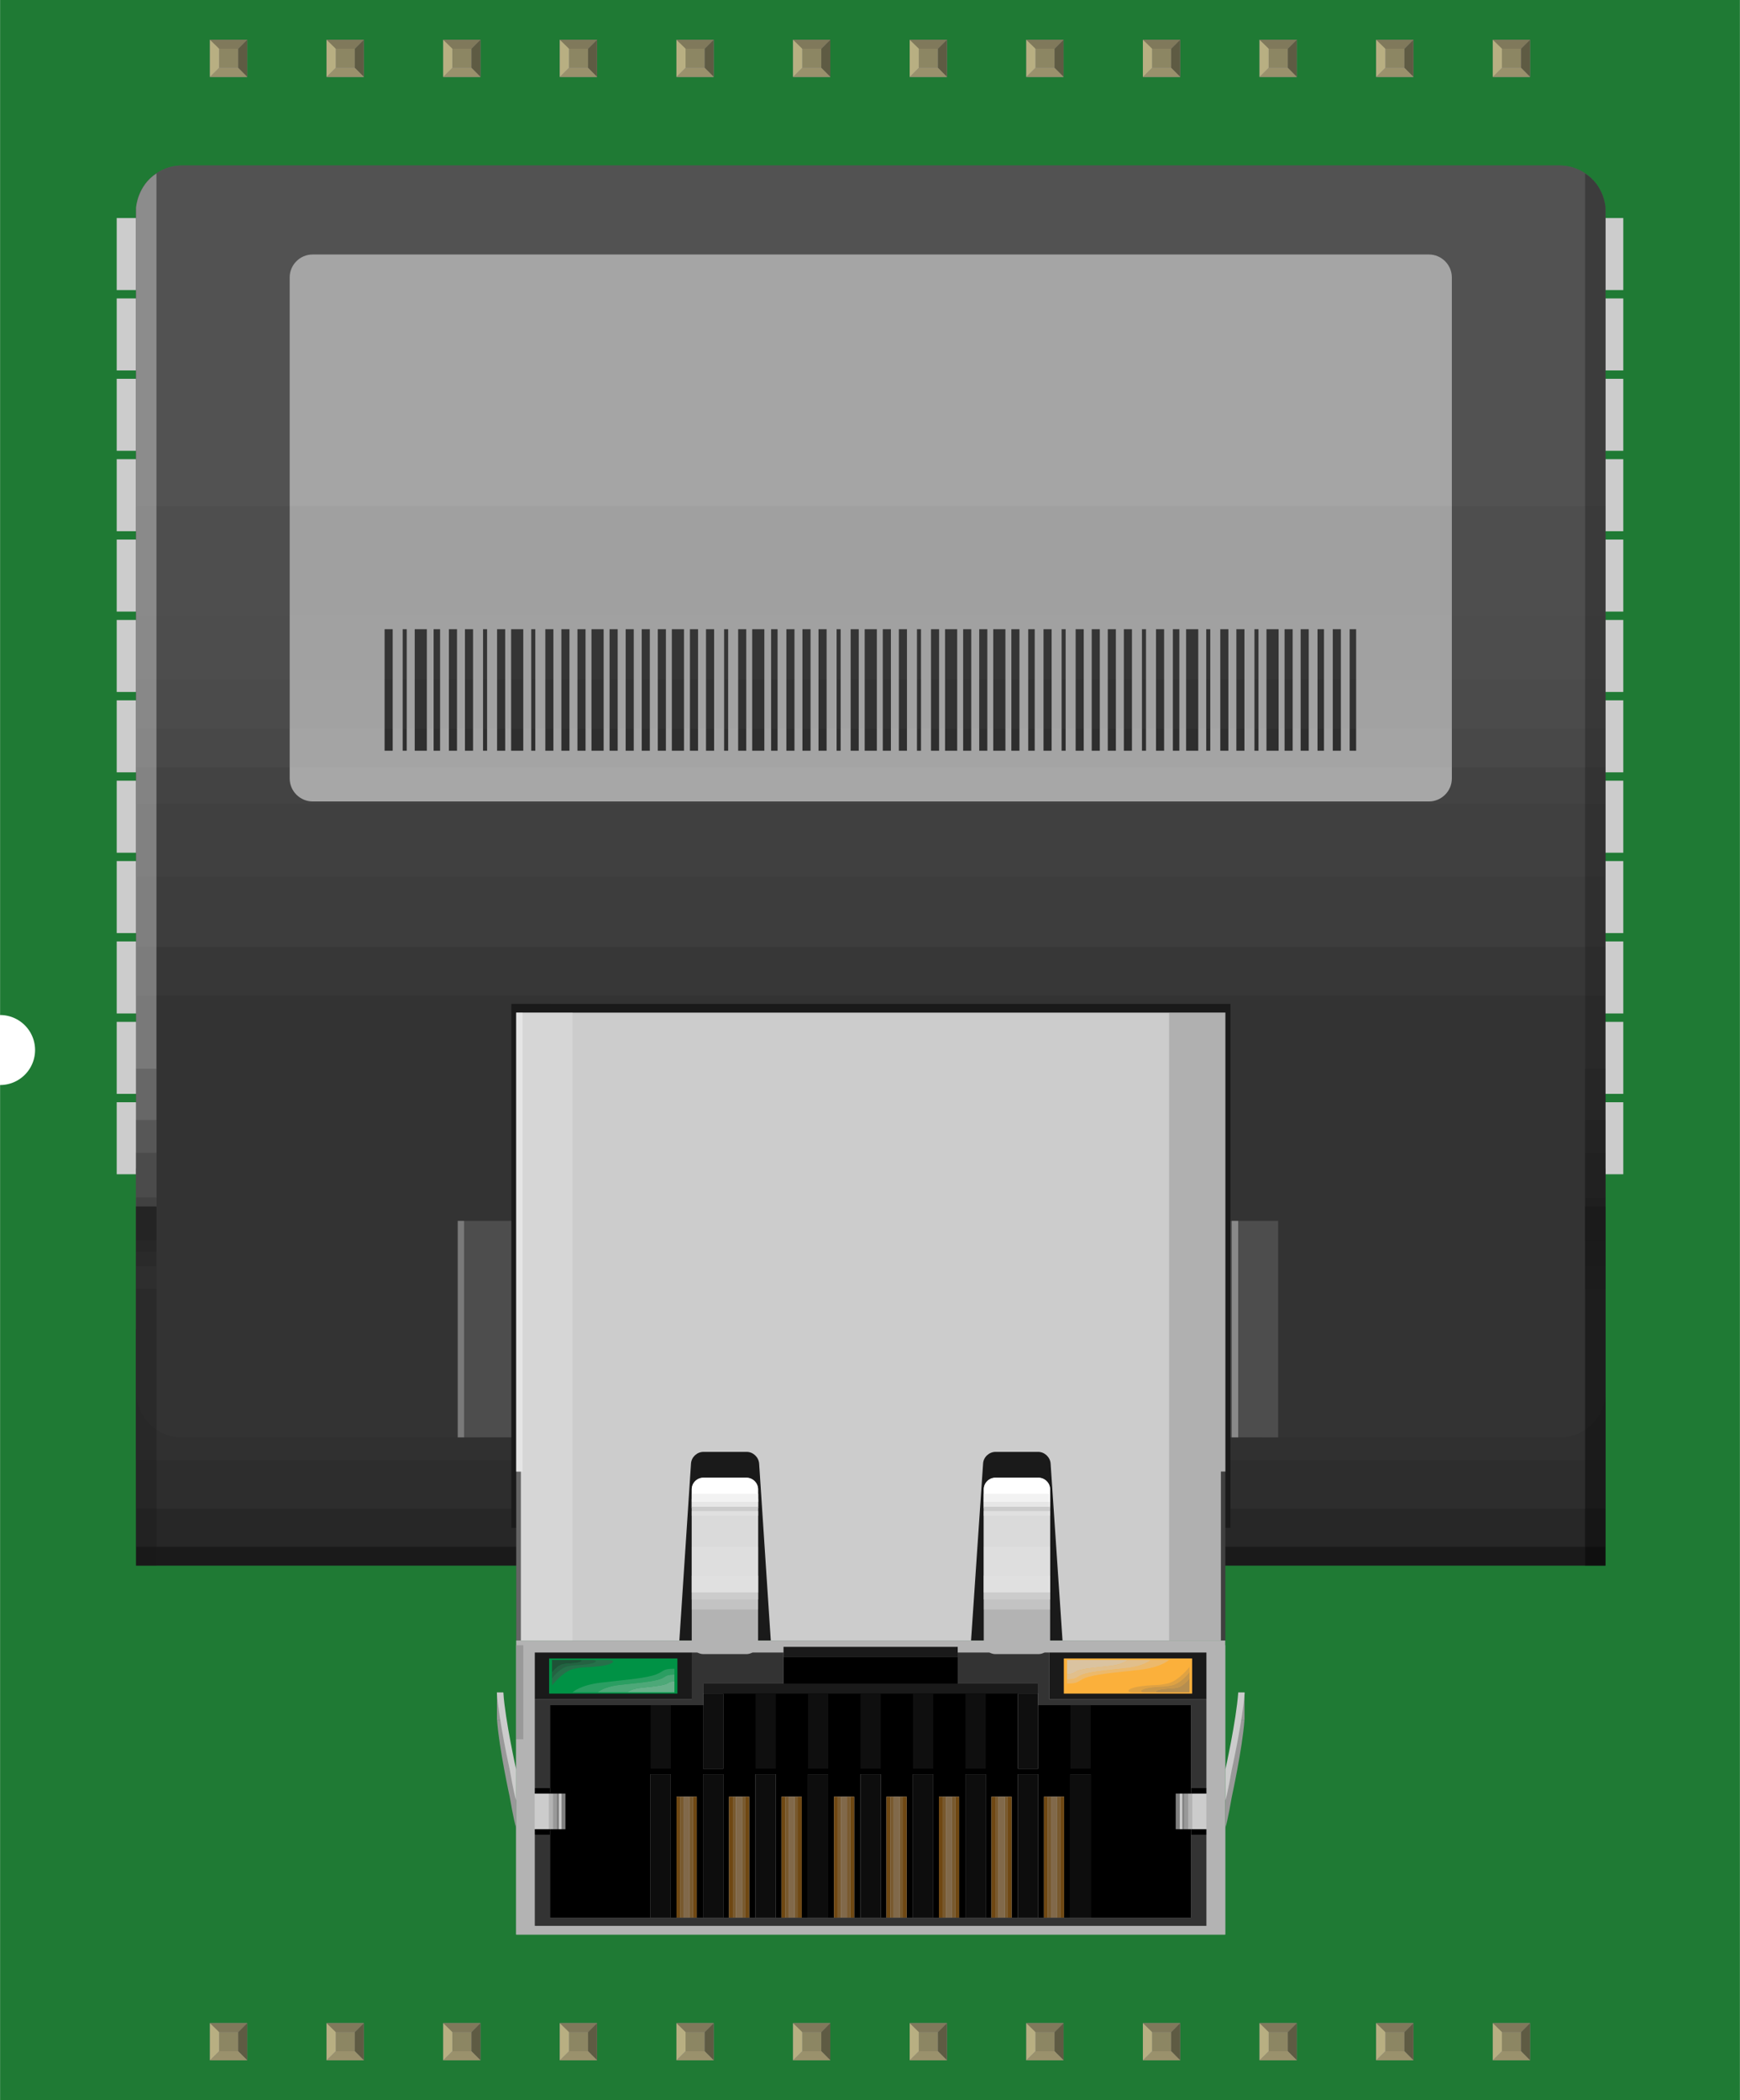 <?xml version='1.0' encoding='UTF-8' standalone='no'?>
<!-- Created with Fritzing (http://www.fritzing.org/) -->
<svg xmlns="http://www.w3.org/2000/svg" width="1.492in" x="0in" version="1.2" y="0in"  height="1.8in" viewBox="0 0 1491.86 1800" baseProfile="tiny" xmlns:svg="http://www.w3.org/2000/svg">
 <desc>Fritzing breadboard generated by brd2svg</desc>
 <g id="breadboard">
  <g id="icon">
   <path fill="#1F7A34" stroke="none" stroke-width="0" d="M0,0L0,870A30,30 0 0 1 0,930L0,1800L1491.86,1800L1491.86,0L0,0z"/>
   <g transform="translate(100,141.875)">
    <g>
     <g>
      <g>
       <rect width="30.472" x="0" y="802.875" fill="#CCCCCC" height="61.722"/>
      </g>
      <g>
       <rect width="30.472" x="0" y="733.972" fill="#CCCCCC" height="61.722"/>
      </g>
      <g>
       <rect width="30.472" x="0" y="665.069" fill="#CCCCCC" height="61.722"/>
      </g>
      <g>
       <rect width="30.472" x="0" y="596.181" fill="#CCCCCC" height="61.722"/>
      </g>
      <g>
       <rect width="30.472" x="0" y="527.292" fill="#CCCCCC" height="61.722"/>
      </g>
      <g>
       <rect width="30.472" x="0" y="458.389" fill="#CCCCCC" height="61.722"/>
      </g>
      <g>
       <rect width="30.472" x="0" y="389.5" fill="#CCCCCC" height="61.722"/>
      </g>
      <g>
       <rect width="30.472" x="0" y="320.597" fill="#CCCCCC" height="61.722"/>
      </g>
      <g>
       <rect width="30.472" x="0" y="251.708" fill="#CCCCCC" height="61.722"/>
      </g>
      <g>
       <rect width="30.472" x="0" y="182.806" fill="#CCCCCC" height="61.722"/>
      </g>
      <g>
       <rect width="30.472" x="0" y="113.917" fill="#CCCCCC" height="61.722"/>
      </g>
      <g>
       <rect width="30.472" x="0" y="45.014" fill="#CCCCCC" height="61.722"/>
      </g>
     </g>
     <g>
      <g>
       <rect width="30.472" x="1261.38" y="802.875" fill="#CCCCCC" height="61.722"/>
      </g>
      <g>
       <rect width="30.472" x="1261.38" y="733.972" fill="#CCCCCC" height="61.722"/>
      </g>
      <g>
       <rect width="30.472" x="1261.38" y="665.069" fill="#CCCCCC" height="61.722"/>
      </g>
      <g>
       <rect width="30.472" x="1261.38" y="596.181" fill="#CCCCCC" height="61.722"/>
      </g>
      <g>
       <rect width="30.472" x="1261.38" y="527.292" fill="#CCCCCC" height="61.722"/>
      </g>
      <g>
       <rect width="30.472" x="1261.38" y="458.389" fill="#CCCCCC" height="61.722"/>
      </g>
      <g>
       <rect width="30.472" x="1261.38" y="389.5" fill="#CCCCCC" height="61.722"/>
      </g>
      <g>
       <rect width="30.472" x="1261.38" y="320.597" fill="#CCCCCC" height="61.722"/>
      </g>
      <g>
       <rect width="30.472" x="1261.38" y="251.708" fill="#CCCCCC" height="61.722"/>
      </g>
      <g>
       <rect width="30.472" x="1261.38" y="182.806" fill="#CCCCCC" height="61.722"/>
      </g>
      <g>
       <rect width="30.472" x="1261.38" y="113.917" fill="#CCCCCC" height="61.722"/>
      </g>
      <g>
       <rect width="30.472" x="1261.38" y="45.014" fill="#CCCCCC" height="61.722"/>
      </g>
     </g>
     <g>
      <rect width="1260.01" x="16.583" y="997.347" fill="#1A1A1A" height="202.722"/>
      <g>
       <g>
        <g>
         <path fill="#333333" d="M55.958,0C34.292,0,16.583,17.708,16.583,39.361l0,1011.4c0,21.667,17.708,39.375,39.361,39.375l251.264,0c21.653,0,39.361,-17.708,39.361,-39.375l0,-279.583c0,-21.667,17.708,-39.375,39.361,-39.375l521.472,-0.014c21.667,0,39.375,17.708,39.375,39.375l0,279.597c0,21.667,17.708,39.375,39.375,39.375L1237.22,1090.14c21.667,0,39.375,-17.708,39.375,-39.375L1276.6,39.361C1276.6,17.708,1258.88,0,1237.22,0L55.958,0z"/>
        </g>
       </g>
      </g>
      <g>
       <g>
        <path fill="#E6E6E6" d="M148.319,95.931c0,-10.833,8.861,-19.681,19.681,-19.681l957.167,0c10.819,0,19.681,8.861,19.681,19.681l0,429.444c0,10.833,-8.861,19.681,-19.681,19.681L168.014,545.056c-10.833,0,-19.681,-8.861,-19.681,-19.681L148.333,95.931z"/>
       </g>
       <g>
        <line fill="none" stroke="#000000" y1="397.431" stroke-width="5.556" x1="1060" y2="501.597" x2="1060" stroke-miterlimit="10"/>
        <line fill="none" stroke="#000000" y1="397.431" stroke-width="6.944" x1="1046.22" y2="501.597" x2="1046.22" stroke-miterlimit="10"/>
        <line fill="none" stroke="#000000" y1="397.431" stroke-width="5.556" x1="1032.44" y2="501.597" x2="1032.44" stroke-miterlimit="10"/>
        <line fill="none" stroke="#000000" y1="397.431" stroke-width="6.944" x1="1018.67" y2="501.597" x2="1018.67" stroke-miterlimit="10"/>
        <line fill="none" stroke="#000000" y1="397.431" stroke-width="6.944" x1="1004.88" y2="501.597" x2="1004.88" stroke-miterlimit="10"/>
        <line fill="none" stroke="#000000" y1="397.431" stroke-width="10.417" x1="991.097" y2="501.597" x2="991.097" stroke-miterlimit="10"/>
        <line fill="none" stroke="#000000" y1="397.431" stroke-width="3.472" x1="977.319" y2="501.597" x2="977.319" stroke-miterlimit="10"/>
        <line fill="none" stroke="#000000" y1="397.431" stroke-width="6.944" x1="963.542" y2="501.597" x2="963.542" stroke-miterlimit="10"/>
        <line fill="none" stroke="#000000" y1="397.431" stroke-width="6.944" x1="949.764" y2="501.597" x2="949.764" stroke-miterlimit="10"/>
        <line fill="none" stroke="#000000" y1="397.431" stroke-width="3.472" x1="935.972" y2="501.597" x2="935.972" stroke-miterlimit="10"/>
        <line fill="none" stroke="#000000" y1="397.431" stroke-width="10.417" x1="922.194" y2="501.597" x2="922.194" stroke-miterlimit="10"/>
        <line fill="none" stroke="#000000" y1="397.431" stroke-width="5.556" x1="908.417" y2="501.597" x2="908.417" stroke-miterlimit="10"/>
        <line fill="none" stroke="#000000" y1="397.431" stroke-width="6.944" x1="894.639" y2="501.597" x2="894.639" stroke-miterlimit="10"/>
        <line fill="none" stroke="#000000" y1="397.431" stroke-width="3.472" x1="880.861" y2="501.597" x2="880.861" stroke-miterlimit="10"/>
        <line fill="none" stroke="#000000" y1="397.431" stroke-width="6.944" x1="867.069" y2="501.597" x2="867.069" stroke-miterlimit="10"/>
        <line fill="none" stroke="#000000" y1="397.431" stroke-width="6.944" x1="853.292" y2="501.597" x2="853.292" stroke-miterlimit="10"/>
        <line fill="none" stroke="#000000" y1="397.431" stroke-width="6.944" x1="839.514" y2="501.597" x2="839.514" stroke-miterlimit="10"/>
        <line fill="none" stroke="#000000" y1="397.431" stroke-width="6.944" x1="825.736" y2="501.597" x2="825.736" stroke-miterlimit="10"/>
        <line fill="none" stroke="#000000" y1="397.431" stroke-width="3.472" x1="811.958" y2="501.597" x2="811.958" stroke-miterlimit="10"/>
        <line fill="none" stroke="#000000" y1="397.431" stroke-width="6.944" x1="798.181" y2="501.597" x2="798.181" stroke-miterlimit="10"/>
        <line fill="none" stroke="#000000" y1="397.431" stroke-width="5.556" x1="784.389" y2="501.597" x2="784.389" stroke-miterlimit="10"/>
        <line fill="none" stroke="#000000" y1="397.431" stroke-width="6.944" x1="770.611" y2="501.597" x2="770.611" stroke-miterlimit="10"/>
        <line fill="none" stroke="#000000" y1="397.431" stroke-width="10.417" x1="756.833" y2="501.597" x2="756.833" stroke-miterlimit="10"/>
        <line fill="none" stroke="#000000" y1="397.431" stroke-width="6.944" x1="743.056" y2="501.597" x2="743.056" stroke-miterlimit="10"/>
        <line fill="none" stroke="#000000" y1="397.431" stroke-width="6.944" x1="729.278" y2="501.597" x2="729.278" stroke-miterlimit="10"/>
        <line fill="none" stroke="#000000" y1="397.431" stroke-width="10.417" x1="715.486" y2="501.597" x2="715.486" stroke-miterlimit="10"/>
        <line fill="none" stroke="#000000" y1="397.431" stroke-width="6.944" x1="701.708" y2="501.597" x2="701.708" stroke-miterlimit="10"/>
        <line fill="none" stroke="#000000" y1="397.431" stroke-width="3.472" x1="687.931" y2="501.597" x2="687.931" stroke-miterlimit="10"/>
        <line fill="none" stroke="#000000" y1="397.431" stroke-width="6.944" x1="674.153" y2="501.597" x2="674.153" stroke-miterlimit="10"/>
        <line fill="none" stroke="#000000" y1="397.431" stroke-width="6.944" x1="660.375" y2="501.597" x2="660.375" stroke-miterlimit="10"/>
        <line fill="none" stroke="#000000" y1="397.431" stroke-width="10.417" x1="646.583" y2="501.597" x2="646.583" stroke-miterlimit="10"/>
        <line fill="none" stroke="#000000" y1="397.431" stroke-width="6.944" x1="632.806" y2="501.597" x2="632.806" stroke-miterlimit="10"/>
        <line fill="none" stroke="#000000" y1="397.431" stroke-width="3.472" x1="619.028" y2="501.597" x2="619.028" stroke-miterlimit="10"/>
        <line fill="none" stroke="#000000" y1="397.431" stroke-width="6.944" x1="605.25" y2="501.597" x2="605.25" stroke-miterlimit="10"/>
        <line fill="none" stroke="#000000" y1="397.431" stroke-width="6.944" x1="591.472" y2="501.597" x2="591.472" stroke-miterlimit="10"/>
        <line fill="none" stroke="#000000" y1="397.431" stroke-width="6.944" x1="577.694" y2="501.597" x2="577.694" stroke-miterlimit="10"/>
        <line fill="none" stroke="#000000" y1="397.431" stroke-width="5.556" x1="563.903" y2="501.597" x2="563.903" stroke-miterlimit="10"/>
        <line fill="none" stroke="#000000" y1="397.431" stroke-width="10.417" x1="550.125" y2="501.597" x2="550.125" stroke-miterlimit="10"/>
        <line fill="none" stroke="#000000" y1="397.431" stroke-width="6.944" x1="536.347" y2="501.597" x2="536.347" stroke-miterlimit="10"/>
        <line fill="none" stroke="#000000" y1="397.431" stroke-width="3.472" x1="522.569" y2="501.597" x2="522.569" stroke-miterlimit="10"/>
        <line fill="none" stroke="#000000" y1="397.431" stroke-width="6.944" x1="508.792" y2="501.597" x2="508.792" stroke-miterlimit="10"/>
        <line fill="none" stroke="#000000" y1="397.431" stroke-width="6.944" x1="495" y2="501.597" x2="495" stroke-miterlimit="10"/>
        <line fill="none" stroke="#000000" y1="397.431" stroke-width="10.417" x1="481.222" y2="501.597" x2="481.222" stroke-miterlimit="10"/>
        <line fill="none" stroke="#000000" y1="397.431" stroke-width="6.944" x1="467.444" y2="501.597" x2="467.444" stroke-miterlimit="10"/>
        <line fill="none" stroke="#000000" y1="397.431" stroke-width="6.944" x1="453.667" y2="501.597" x2="453.667" stroke-miterlimit="10"/>
        <line fill="none" stroke="#000000" y1="397.431" stroke-width="6.944" x1="439.889" y2="501.597" x2="439.889" stroke-miterlimit="10"/>
        <line fill="none" stroke="#000000" y1="397.431" stroke-width="6.944" x1="426.097" y2="501.597" x2="426.097" stroke-miterlimit="10"/>
        <line fill="none" stroke="#000000" y1="397.431" stroke-width="10.417" x1="412.319" y2="501.597" x2="412.319" stroke-miterlimit="10"/>
        <line fill="none" stroke="#000000" y1="397.431" stroke-width="6.944" x1="398.542" y2="501.597" x2="398.542" stroke-miterlimit="10"/>
        <line fill="none" stroke="#000000" y1="397.431" stroke-width="6.944" x1="384.764" y2="501.597" x2="384.764" stroke-miterlimit="10"/>
        <line fill="none" stroke="#000000" y1="397.431" stroke-width="6.944" x1="370.986" y2="501.597" x2="370.986" stroke-miterlimit="10"/>
        <line fill="none" stroke="#000000" y1="397.431" stroke-width="3.472" x1="357.208" y2="501.597" x2="357.208" stroke-miterlimit="10"/>
        <line fill="none" stroke="#000000" y1="397.431" stroke-width="10.417" x1="343.417" y2="501.597" x2="343.417" stroke-miterlimit="10"/>
        <line fill="none" stroke="#000000" y1="397.431" stroke-width="6.944" x1="329.639" y2="501.597" x2="329.639" stroke-miterlimit="10"/>
        <line fill="none" stroke="#000000" y1="397.431" stroke-width="3.472" x1="315.861" y2="501.597" x2="315.861" stroke-miterlimit="10"/>
        <line fill="none" stroke="#000000" y1="397.431" stroke-width="6.944" x1="302.083" y2="501.597" x2="302.083" stroke-miterlimit="10"/>
        <line fill="none" stroke="#000000" y1="397.431" stroke-width="6.944" x1="288.306" y2="501.597" x2="288.306" stroke-miterlimit="10"/>
        <line fill="none" stroke="#000000" y1="397.431" stroke-width="5.556" x1="274.514" y2="501.597" x2="274.514" stroke-miterlimit="10"/>
        <line fill="none" stroke="#000000" y1="397.431" stroke-width="10.417" x1="260.736" y2="501.597" x2="260.736" stroke-miterlimit="10"/>
        <line fill="none" stroke="#000000" y1="397.431" stroke-width="3.472" x1="246.958" y2="501.597" x2="246.958" stroke-miterlimit="10"/>
        <line fill="none" stroke="#000000" y1="397.431" stroke-width="6.944" x1="233.181" y2="501.597" x2="233.181" stroke-miterlimit="10"/>
       </g>
      </g>
      <g>
       <g opacity="0.53">
        <rect width="1260.01" x="16.583" y="859.514" fill="#333333" height="324.361"/>
       </g>
       <g opacity="0.53">
        <rect width="1260.01" x="16.583" y="892.222" fill="#333333" height="258.944"/>
       </g>
       <g opacity="0.53">
        <rect width="1260.01" x="16.583" y="933.889" fill="#333333" height="175.611"/>
       </g>
       <g opacity="0.55">
        <g opacity="0.4">
         <path fill="#666666" d="M55.958,0C34.292,0,16.583,17.708,16.583,39.361l0,507.653l1260.01,0L1276.6,39.361C1276.6,17.708,1258.88,0,1237.22,0L55.958,0z"/>
        </g>
        <g opacity="0.4">
         <path fill="#4D4D4D" d="M55.958,0C34.292,0,16.583,17.708,16.583,39.361l0,570.153l1260.01,0L1276.6,39.361C1276.6,17.708,1258.88,0,1237.22,0L55.958,0z"/>
        </g>
        <g opacity="0.27">
         <path fill="#666666" d="M55.958,0C34.292,0,16.583,17.708,16.583,39.361L16.583,669.861l1260.01,0L1276.6,39.361C1276.6,17.708,1258.88,0,1237.22,0L55.958,0z"/>
        </g>
        <g opacity="0.27">
         <path fill="#4D4D4D" d="M55.958,0C34.292,0,16.583,17.708,16.583,39.361l0,672l1260.01,0L1276.6,39.361C1276.6,17.708,1258.88,0,1237.22,0L55.958,0z"/>
        </g>
        <g opacity="0.4">
         <path fill="#666666" d="M55.958,0C34.292,0,16.583,17.708,16.583,39.361l0,476.403l1260.01,0L1276.6,39.361C1276.6,17.708,1258.88,0,1237.22,0L55.958,0z"/>
        </g>
        <g opacity="0.4">
         <path fill="#666666" d="M55.958,0C34.292,0,16.583,17.708,16.583,39.361L16.583,482.778l1260.01,0L1276.6,39.361C1276.6,17.708,1258.88,0,1237.22,0L55.958,0z"/>
        </g>
        <g opacity="0.4">
         <path fill="#666666" d="M55.958,0C34.292,0,16.583,17.708,16.583,39.361l0,401.167l1260.01,0L1276.6,39.361C1276.6,17.708,1258.88,0,1237.22,0L55.958,0z"/>
        </g>
        <g opacity="0.4">
         <path fill="#666666" d="M55.958,0C34.292,0,16.583,17.708,16.583,39.361L16.583,385.556l1260.01,0L1276.6,39.361C1276.6,17.708,1258.88,0,1237.22,0L55.958,0z"/>
        </g>
        <g opacity="0.3">
         <path fill="#808080" d="M55.958,0C34.292,0,16.583,17.708,16.583,39.361L16.583,291.806l1260.01,0L1276.6,39.361C1276.6,17.708,1258.88,0,1237.22,0L55.958,0z"/>
        </g>
       </g>
      </g>
      <rect width="40.931" x="297.889" y="904.569" fill="#4D4D4D" height="185.569"/>
      <rect width="5.458" x="292.417" opacity="0.39" y="904.569" fill="#E6E6E6" height="185.569"/>
      <rect width="40.931" x="955" y="904.569" fill="#4D4D4D" height="185.569"/>
      <rect width="5.458" x="956.181" opacity="0.39" y="904.569" fill="#E6E6E6" height="185.569"/>
      <polygon fill="#1A1A1A" points="338.389,1167.68,338.389,718.611,955,718.625,955,1167.68,946.806,1167.68,946.806,731.792,346.583,731.806,346.583,1167.68"/>
      <path opacity="0.39" fill="#E6E6E6" d="M16.583,36.097L16.583,584.167l0,308.056l17.5,0L34.083,584.167L34.083,6.806C17.903,17.222,16.583,36.097,16.583,36.097z"/>
      <path opacity="0.39" fill="#1A1A1A" d="M1276.6,892.222L1276.6,506.417L1276.6,36.097c0,0,-0.875,-18.875,-17.5,-29.292l0,499.611L1259.1,892.222L1276.6,892.222z"/>
      <g>
       <rect width="607.986" x="342.583" y="816.319" fill="#1A1A1A" height="447.931"/>
       <g>
        <g enable-background="new    ">
         <g>
          <polyline fill="#B3B3B3" points="934.389,1274.54,934.389,1314.72,799.778,1314.72,799.778,1274.54,934.389,1274.54"/>
          <polyline fill="#B3B3B3" points="934.389,1314.72,934.389,1508.82,358.514,1508.82,358.514,1430.69,358.514,1425.94,358.389,1425.94,358.389,1395.5,358.514,1395.5,358.514,1390.68,358.514,1314.72,493.139,1314.72,358.514,1314.72,358.514,1274.54,493.139,1274.54,571.778,1274.54,571.778,1269.69,721.139,1269.69,721.139,1274.54,799.778,1274.54,799.778,1314.72,934.389,1314.72"/>
          <polyline fill="#B3B3B3" points="342.528,1516.25,950.514,1516.25,950.514,1265.06,342.528,1265.06,342.528,1265.14,950.514,1265.14,950.514,1268.25,342.528,1268.25,348.639,1268.25,348.639,1348.85,342.528,1348.85,342.528,1516.25"/>
          <rect width="607.986" x="342.528" y="1264.25" fill="#B3B3B3" height="252"/>
          <polyline fill="#1A1A1A" points="922.139,1279.62,922.139,1309.75,812.139,1309.75,812.139,1279.62,922.139,1279.62"/>
          <polyline fill="#1A1A1A" points="799.778,1314.72,934.389,1314.72,934.389,1274.54,799.778,1274.54,799.778,1314.72"/>
          <polyline fill="#1A1A1A" points="480.778,1279.62,480.778,1309.75,370.778,1309.75,370.778,1279.62,480.778,1279.62"/>
          <polyline fill="#1A1A1A" points="358.514,1314.72,493.139,1314.72,493.139,1274.54,358.514,1274.54,358.514,1314.72"/>
          <path fill="#FBB03B" d="M902.264,1280.92c0,0,-6.236,6.264,-24.986,8.431c-18.639,2.194,-33.014,3.153,-43.375,5.889c-10.111,2.611,-7.292,5.889,-18.097,5.889c-0.292,0,-0.597,0,-0.917,0l0,-3.583l0,-4.556l0,-12.069L902.264,1280.92"/>
          <path fill="#FBB03B" d="M881.292,1308.67l-9.889,0c-6.736,0,-5.111,-3.847,8.375,-5.431c13.514,-1.486,11.264,-0.056,21.014,-2.111c9.75,-2.028,19.125,-14.264,19.125,-14.264l0,21.806l-26.75,0L881.292,1308.67"/>
          <polyline fill="#FBB03B" points="812.139,1309.75,922.139,1309.75,922.139,1279.62,812.139,1279.62,812.139,1309.75"/>
          <path fill="#009245" d="M425.611,1282.22c0.014,1.278,-3.764,3.153,-12.236,4.069c-13.486,1.569,-11.236,0.139,-21,2.111c-9.736,2.014,-19.125,14.319,-19.125,14.319l0,-6.125l0,-5.042l0,-10.639l48.389,0C424.236,1280.92,425.611,1281.49,425.611,1282.22"/>
          <path fill="#009245" d="M412.403,1308.67l-21.514,0c0,0,6.236,-6.292,24.875,-8.431c18.639,-2.167,33,-3.181,43.375,-5.861c10.306,-2.681,7.375,-5.944,18.472,-5.944c0.236,0,0.431,0,0.653,0l0,20.236l-40.5,0L412.403,1308.67"/>
          <polyline fill="#009245" points="370.778,1309.75,480.778,1309.75,480.778,1279.62,370.778,1279.62,370.778,1309.75"/>
          <polyline fill="#333333" points="371.528,1395.5,371.528,1319.68,502.778,1319.68,502.778,1309.75,503.139,1309.75,503.139,1301.12,571.778,1301.12,571.778,1278.04,571.778,1274.54,493.139,1274.54,493.139,1314.72,358.514,1314.72,358.514,1390.68,371.528,1390.68,371.528,1395.5"/>
          <polyline fill="#333333" points="358.514,1508.82,934.389,1508.82,934.389,1314.72,799.778,1314.72,799.778,1274.54,721.139,1274.54,721.139,1301.12,789.764,1301.12,789.764,1309.75,790.139,1309.75,790.139,1319.68,921.278,1319.68,921.278,1390.68,934.389,1390.68,934.389,1430.69,921.278,1430.69,921.278,1501.76,835.153,1501.76,817.764,1501.76,812.403,1501.76,809.028,1501.76,806.389,1501.76,801.139,1501.76,798.389,1501.76,795.028,1501.76,790.139,1501.76,772.75,1501.76,767.389,1501.76,764.028,1501.76,761.389,1501.76,756.139,1501.76,753.389,1501.76,750.028,1501.76,745.139,1501.76,727.764,1501.76,722.375,1501.76,719.014,1501.76,716.264,1501.76,711.153,1501.76,708.514,1501.76,705.014,1501.76,700.139,1501.76,682.778,1501.76,677.389,1501.76,674.014,1501.76,671.278,1501.76,666.153,1501.76,663.514,1501.76,660.014,1501.76,655.139,1501.76,637.778,1501.76,632.403,1501.76,628.903,1501.76,626.278,1501.76,621.139,1501.76,618.403,1501.76,615.028,1501.76,610.125,1501.76,592.764,1501.76,587.403,1501.76,583.903,1501.76,581.264,1501.76,576.153,1501.76,573.403,1501.76,570.014,1501.76,565.153,1501.76,547.764,1501.76,542.389,1501.76,539.014,1501.76,536.278,1501.76,531.028,1501.76,528.403,1501.76,525.014,1501.76,520.153,1501.76,502.778,1501.76,497.389,1501.76,494.028,1501.76,491.264,1501.76,486.028,1501.76,483.389,1501.76,480.014,1501.76,475.153,1501.76,457.764,1501.76,371.528,1501.76,371.528,1425.94,371.528,1430.69,358.514,1430.69,358.514,1508.82"/>
          <polyline points="789.764,1301.18,789.764,1309.75,503.278,1309.75,503.278,1301.18,789.764,1301.18"/>
          <polyline points="835.153,1319.68,835.153,1374.12,817.764,1374.12,817.764,1319.68,835.153,1319.68"/>
          <polyline points="745.139,1309.75,745.139,1374.12,727.764,1374.12,727.764,1309.75,745.139,1309.75"/>
          <polyline points="700.139,1309.75,700.139,1374.12,682.778,1374.12,682.778,1309.75,700.139,1309.75"/>
          <polyline points="655.139,1309.75,655.139,1374.12,637.778,1374.12,637.778,1309.75,655.139,1309.75"/>
          <polyline points="610.125,1309.75,610.125,1374.12,592.764,1374.12,592.764,1309.75,610.125,1309.75"/>
          <polyline points="565.153,1309.75,565.153,1374.12,547.764,1374.12,547.764,1309.75,565.153,1309.75"/>
          <polyline points="475.153,1319.68,475.153,1374.12,457.764,1374.12,457.764,1319.68,475.153,1319.68"/>
          <polyline points="371.528,1501.76,457.764,1501.76,457.764,1378.82,475.153,1378.82,475.153,1501.76,480.014,1501.76,480.014,1398.11,497.389,1398.11,497.389,1501.76,502.778,1501.76,502.778,1378.82,520.153,1378.82,520.153,1501.76,525.014,1501.76,525.014,1398.11,542.389,1398.11,542.389,1501.76,547.764,1501.76,547.764,1378.82,565.153,1378.82,565.153,1501.76,570.014,1501.76,570.014,1398.11,587.403,1398.11,587.403,1501.76,592.764,1501.76,592.764,1378.82,610.125,1378.82,610.125,1501.76,615.028,1501.76,615.028,1398.11,632.403,1398.11,632.403,1501.76,637.778,1501.76,637.778,1378.82,655.139,1378.82,655.139,1501.76,660.014,1501.76,660.014,1398.11,677.389,1398.11,677.389,1501.76,682.778,1501.76,682.778,1378.82,700.139,1378.82,700.139,1501.76,705.014,1501.76,705.014,1398.11,722.375,1398.11,722.375,1501.76,727.764,1501.76,727.764,1378.82,745.139,1378.82,745.139,1501.76,750.028,1501.76,750.028,1398.11,767.389,1398.11,767.389,1501.76,772.75,1501.76,772.75,1378.82,790.139,1378.82,790.139,1501.76,795.028,1501.76,795.028,1398.11,812.403,1398.11,812.403,1501.76,817.764,1501.76,817.764,1378.82,835.153,1378.82,835.153,1501.76,921.278,1501.76,921.278,1430.69,921.278,1425.94,918.764,1425.94,915.403,1425.94,913.639,1425.94,911.639,1425.94,908.264,1425.94,908.264,1395.5,921.278,1395.5,921.278,1390.68,921.278,1319.68,790.139,1319.68,790.139,1374.12,772.75,1374.12,772.75,1309.75,789.764,1309.75,789.764,1301.12,721.139,1301.12,721.139,1274.54,721.139,1278.04,571.778,1278.04,571.778,1301.12,503.139,1301.12,503.139,1309.75,520.153,1309.75,520.153,1374.12,502.778,1374.12,502.778,1319.68,371.528,1319.68,371.528,1395.5,384.653,1395.5,384.653,1425.94,381.292,1425.94,379.264,1425.94,377.389,1425.94,374.139,1425.94,371.528,1425.94,371.528,1501.76"/>
          <polyline fill="#1A1A1A" points="503.278,1309.75,789.764,1309.75,789.764,1301.18,503.278,1301.18,503.278,1309.75"/>
          <polyline fill="#1A1A1A" points="571.778,1278.04,721.139,1278.04,721.139,1274.54,721.139,1269.69,571.778,1269.69,571.778,1274.54,571.778,1278.04"/>
          <polyline points="358.514,1395.5,371.528,1395.5,371.528,1390.68,358.514,1390.68,358.514,1395.5"/>
          <polyline points="358.514,1430.69,371.528,1430.69,371.528,1425.94,370.639,1425.94,358.514,1425.94,358.514,1430.69"/>
          <polyline points="921.278,1430.69,934.389,1430.69,934.389,1390.68,921.278,1390.68,921.278,1395.5,934.389,1395.5,934.389,1425.94,922.264,1425.94,921.278,1425.94,921.278,1430.69"/>
          <polyline fill="#CCCCCC" points="358.389,1425.94,358.514,1425.94,370.639,1425.94,370.639,1395.5,384.653,1395.5,384.653,1425.94,384.653,1395.5,371.528,1395.5,358.514,1395.5,358.389,1395.5,358.389,1425.94"/>
          <polyline fill="#B3B3B3" points="370.639,1425.94,371.528,1425.94,374.139,1425.94,374.139,1395.5,384.653,1395.5,384.653,1425.94,384.653,1395.5,370.639,1395.5,370.639,1425.94"/>
          <polyline fill="#999999" points="374.139,1425.94,377.389,1425.94,377.389,1395.5,384.653,1395.5,384.653,1425.94,384.653,1395.5,374.139,1395.5,374.139,1425.94"/>
          <polyline fill="#808080" points="377.389,1425.94,379.264,1425.94,379.264,1395.5,381.292,1395.5,381.292,1425.94,384.653,1425.94,384.653,1395.5,377.389,1395.5,377.389,1425.94"/>
          <polyline fill="#CCCCCC" points="379.264,1425.94,381.292,1425.94,381.292,1395.5,379.264,1395.5,379.264,1425.94"/>
          <polyline fill="#CCCCCC" points="922.264,1425.94,934.389,1425.94,934.389,1395.5,921.278,1395.5,908.264,1395.5,922.264,1395.5,922.264,1425.94"/>
          <polyline fill="#B3B3B3" points="918.764,1425.94,921.278,1425.94,922.264,1425.94,922.264,1395.5,908.264,1395.5,918.764,1395.5,918.764,1425.94"/>
          <polyline fill="#999999" points="915.403,1425.94,918.764,1425.94,918.764,1395.5,908.264,1395.5,915.403,1395.5,915.403,1425.94"/>
          <polyline fill="#808080" points="908.264,1425.94,911.639,1425.94,911.639,1395.5,913.639,1395.5,913.639,1425.94,915.403,1425.94,915.403,1395.5,908.264,1395.5,908.264,1425.94"/>
          <polyline fill="#CCCCCC" points="911.639,1425.94,913.639,1425.94,913.639,1395.5,911.639,1395.5,911.639,1425.94"/>
          <polyline fill="#0F0F0F" points="457.764,1374.12,475.153,1374.12,475.153,1319.68,457.764,1319.68,457.764,1374.12"/>
          <polyline fill="#252525" points="502.778,1319.68,503.139,1319.68,503.139,1309.75,502.778,1309.75,502.778,1319.68"/>
          <polyline fill="#0F0F0F" points="502.778,1374.12,520.153,1374.12,520.153,1309.75,503.139,1309.75,503.139,1319.68,502.778,1319.68,502.778,1374.12"/>
          <polyline fill="#0F0F0F" points="547.764,1374.12,565.153,1374.12,565.153,1309.75,547.764,1309.75,547.764,1374.12"/>
          <polyline fill="#0F0F0F" points="592.764,1374.12,610.125,1374.12,610.125,1309.75,592.764,1309.75,592.764,1374.12"/>
          <polyline fill="#0F0F0F" points="637.778,1374.12,655.139,1374.12,655.139,1309.75,637.778,1309.75,637.778,1374.12"/>
          <polyline fill="#0F0F0F" points="682.778,1374.12,700.139,1374.12,700.139,1309.75,682.778,1309.75,682.778,1374.12"/>
          <polyline fill="#0F0F0F" points="727.764,1374.12,745.139,1374.12,745.139,1309.75,727.764,1309.75,727.764,1374.12"/>
          <polyline fill="#252525" points="789.764,1319.68,790.139,1319.68,790.139,1309.75,789.764,1309.75,789.764,1319.68"/>
          <polyline fill="#0F0F0F" points="772.75,1374.12,790.139,1374.12,790.139,1319.68,789.764,1319.68,789.764,1309.75,772.75,1309.75,772.75,1374.12"/>
          <polyline fill="#0F0F0F" points="817.764,1374.12,835.153,1374.12,835.153,1319.68,817.764,1319.68,817.764,1374.12"/>
          <polyline fill="#0D0D0D" points="457.764,1501.76,475.153,1501.76,475.153,1378.82,457.764,1378.82,457.764,1501.76"/>
          <polyline fill="#0D0D0D" points="502.778,1501.76,520.153,1501.76,520.153,1378.82,502.778,1378.82,502.778,1501.76"/>
          <polyline fill="#0D0D0D" points="547.764,1501.76,565.153,1501.76,565.153,1378.82,547.764,1378.82,547.764,1501.76"/>
          <polyline fill="#0D0D0D" points="592.764,1501.76,610.125,1501.76,610.125,1378.82,592.764,1378.82,592.764,1501.76"/>
          <polyline fill="#0D0D0D" points="637.778,1501.76,655.139,1501.76,655.139,1378.82,637.778,1378.82,637.778,1501.76"/>
          <polyline fill="#0D0D0D" points="682.778,1501.76,700.139,1501.76,700.139,1378.82,682.778,1378.82,682.778,1501.76"/>
          <polyline fill="#0D0D0D" points="727.764,1501.76,745.139,1501.76,745.139,1378.82,727.764,1378.82,727.764,1501.76"/>
          <polyline fill="#0D0D0D" points="772.75,1501.76,790.139,1501.76,790.139,1378.82,772.75,1378.82,772.75,1501.76"/>
          <polyline fill="#0D0D0D" points="817.764,1501.76,835.153,1501.76,835.153,1378.82,817.764,1378.82,817.764,1501.76"/>
          <polyline fill="#6F4813" points="480.014,1501.76,483.389,1501.76,483.389,1398.11,494.028,1398.11,494.028,1501.76,497.389,1501.76,497.389,1398.11,480.014,1398.11,480.014,1501.76"/>
          <polyline fill="#6F4813" points="525.014,1501.76,528.403,1501.76,528.403,1398.11,539.014,1398.11,539.014,1501.76,542.389,1501.76,542.389,1398.11,525.014,1398.11,525.014,1501.76"/>
          <polyline fill="#6F4813" points="570.014,1501.76,573.403,1501.76,573.403,1398.11,583.903,1398.11,583.903,1501.76,587.403,1501.76,587.403,1398.11,570.014,1398.11,570.014,1501.76"/>
          <polyline fill="#6F4813" points="615.028,1501.76,618.403,1501.76,618.403,1398.11,628.903,1398.11,628.903,1501.76,632.403,1501.76,632.403,1398.11,615.028,1398.11,615.028,1501.76"/>
          <polyline fill="#6F4813" points="660.014,1501.76,663.514,1501.76,663.514,1398.11,674.014,1398.11,674.014,1501.76,677.389,1501.76,677.389,1398.11,660.014,1398.11,660.014,1501.76"/>
          <polyline fill="#6F4813" points="705.014,1501.76,708.514,1501.76,708.514,1398.11,719.014,1398.11,719.014,1501.76,722.375,1501.76,722.375,1398.11,705.014,1398.11,705.014,1501.76"/>
          <polyline fill="#6F4813" points="750.028,1501.76,753.389,1501.76,753.389,1398.11,764.028,1398.11,764.028,1501.76,767.389,1501.76,767.389,1398.11,750.028,1398.11,750.028,1501.76"/>
          <polyline fill="#6F4813" points="795.028,1501.76,798.389,1501.76,798.389,1398.11,809.028,1398.11,809.028,1501.76,812.403,1501.76,812.403,1398.11,795.028,1398.11,795.028,1501.76"/>
          <polyline fill="#78592E" points="483.389,1501.76,486.028,1501.76,486.028,1398.11,491.264,1398.11,491.264,1501.76,494.028,1501.76,494.028,1398.11,483.389,1398.11,483.389,1501.76"/>
          <polyline fill="#78592E" points="528.403,1501.76,531.028,1501.76,531.028,1398.11,536.278,1398.11,536.278,1501.76,539.014,1501.76,539.014,1398.11,528.403,1398.11,528.403,1501.76"/>
          <polyline fill="#78592E" points="573.403,1501.76,576.153,1501.76,576.153,1398.11,581.264,1398.11,581.264,1501.76,583.903,1501.76,583.903,1398.11,573.403,1398.11,573.403,1501.76"/>
          <polyline fill="#78592E" points="618.403,1501.76,621.139,1501.76,621.139,1398.11,626.278,1398.11,626.278,1501.76,628.903,1501.76,628.903,1398.11,618.403,1398.11,618.403,1501.76"/>
          <polyline fill="#78592E" points="663.514,1501.76,666.153,1501.76,666.153,1398.11,671.278,1398.11,671.278,1501.76,674.014,1501.76,674.014,1398.11,663.514,1398.11,663.514,1501.76"/>
          <polyline fill="#78592E" points="708.514,1501.76,711.153,1501.76,711.153,1398.11,716.264,1398.11,716.264,1501.76,719.014,1501.76,719.014,1398.11,708.514,1398.11,708.514,1501.76"/>
          <polyline fill="#78592E" points="753.389,1501.76,756.139,1501.76,756.139,1398.11,761.389,1398.11,761.389,1501.76,764.028,1501.76,764.028,1398.11,753.389,1398.11,753.389,1501.76"/>
          <polyline fill="#78592E" points="798.389,1501.76,801.139,1501.76,801.139,1398.11,806.389,1398.11,806.389,1501.76,809.028,1501.76,809.028,1398.11,798.389,1398.11,798.389,1501.76"/>
          <polyline fill="#81694A" points="486.028,1501.76,491.264,1501.76,491.264,1398.11,486.028,1398.11,486.028,1501.76"/>
          <polyline fill="#81694A" points="531.028,1501.76,536.278,1501.76,536.278,1398.11,531.028,1398.11,531.028,1501.76"/>
          <polyline fill="#81694A" points="576.153,1501.76,581.264,1501.76,581.264,1398.11,576.153,1398.11,576.153,1501.76"/>
          <polyline fill="#81694A" points="621.139,1501.76,626.278,1501.76,626.278,1398.11,621.139,1398.11,621.139,1501.76"/>
          <polyline fill="#81694A" points="666.153,1501.76,671.278,1501.76,671.278,1398.11,666.153,1398.11,666.153,1501.76"/>
          <polyline fill="#81694A" points="711.153,1501.76,716.264,1501.76,716.264,1398.11,711.153,1398.11,711.153,1501.76"/>
          <polyline fill="#81694A" points="756.139,1501.76,761.389,1501.76,761.389,1398.11,756.139,1398.11,756.139,1501.76"/>
          <polyline fill="#81694A" points="801.139,1501.76,806.389,1501.76,806.389,1398.11,801.139,1398.11,801.139,1501.76"/>
          <polyline fill="#999999" points="342.528,1348.85,348.639,1348.85,348.639,1268.25,342.528,1268.25,342.528,1348.85"/>
          <path fill="#DFA243" d="M871.389,1308.67l9.903,0c-5.389,0,-4.139,-3.125,6.625,-4.319c10.736,-1.167,9,-0.056,16.736,-1.681c7.889,-1.625,15.264,-11.361,15.264,-11.361l0,17.361l0,-21.806c0,0,-9.375,12.264,-19.125,14.264c-9.75,2.056,-7.5,0.625,-21.014,2.111C866.264,1304.79,864.639,1308.67,871.389,1308.67"/>
          <path fill="#C8974A" d="M881.292,1308.67l11.861,0c-3.75,0,-2.875,-2.111,4.611,-2.986c7.375,-0.847,6.125,-0.056,11.639,-1.139c5.375,-1.111,10.5,-7.917,10.5,-7.917l0,12.042l0,-17.361c0,0,-7.375,9.736,-15.25,11.361c-7.764,1.625,-6,0.514,-16.764,1.681C877.139,1305.56,875.889,1308.67,881.292,1308.67"/>
          <path fill="#B68E4F" d="M893.139,1308.67l26.75,0l0,-12.042c0,0,-5.125,6.806,-10.5,7.917c-5.5,1.083,-4.264,0.292,-11.639,1.139C890.264,1306.56,889.403,1308.67,893.139,1308.67"/>
          <path fill="#ECB96B" d="M815.819,1301.12c10.792,0,7.986,-3.278,18.083,-5.889c10.389,-2.736,24.75,-3.694,43.375,-5.889c18.75,-2.167,25.014,-8.431,25.014,-8.431l-87.375,0l71.722,0c0,0,-5.125,5.125,-20.5,6.944c-15.361,1.764,-27.125,2.583,-35.625,4.833c-8.319,2.194,-5.986,4.889,-15,4.889c-0.194,0,-0.403,0,-0.625,0l0,3.556C815.208,1301.12,815.514,1301.12,815.819,1301.12"/>
          <path fill="#E1BF8B" d="M815.542,1297.56c9,0,6.667,-2.653,15,-4.889c8.486,-2.25,20.236,-3.069,35.611,-4.806c15.375,-1.819,20.514,-6.944,20.514,-6.944l-71.75,0l51.972,0c0,0,-3.75,3.764,-14.75,5.069c-11.25,1.306,-19.625,1.875,-25.875,3.5c-6.139,1.514,-4.333,3.5,-11.056,3.5c-0.097,0,-0.222,0,-0.319,0l0,4.556C815.111,1297.56,815.319,1297.56,815.542,1297.56"/>
          <path fill="#DAC3A0" d="M815.208,1292.99c6.75,0,4.917,-1.958,11.056,-3.5c6.25,-1.625,14.639,-2.194,25.875,-3.5c11,-1.306,14.75,-5.069,14.75,-5.069l-52,0l0,12.069C814.986,1292.99,815.111,1292.99,815.208,1292.99"/>
          <path fill="#27704A" d="M373.264,1302.76c0,0,9.389,-12.347,19.125,-14.319c9.764,-2.014,7.514,-0.569,21,-2.111c8.431,-0.917,12.25,-2.792,12.236,-4.069c0,-0.764,-1.389,-1.333,-3.958,-1.333l-48.361,0l35,0c4.764,0,3.639,2.819,-6.097,3.875c-9.625,1.139,-8.139,0.139,-15.139,1.542c-7.139,1.458,-13.75,10.25,-13.75,10.25l0,6.153"/>
          <path fill="#256242" d="M373.264,1296.62c0,0,6.639,-8.819,13.75,-10.25c7,-1.444,5.5,-0.431,15.139,-1.542c9.736,-1.056,10.861,-3.875,6.097,-3.875l-35,0l23.611,0c3.236,0,2.514,1.875,-4.125,2.625c-6.514,0.736,-5.389,0,-10.236,0.972c-4.764,1,-9.25,7,-9.25,7L373.25,1296.62"/>
          <path fill="#1F5237" d="M373.264,1291.56c0,0,4.5,-6.028,9.25,-7c4.889,-1,3.764,-0.278,10.25,-1c6.625,-0.764,7.361,-2.625,4.125,-2.625l-23.625,0L373.264,1291.56"/>
          <path fill="#2B9E62" d="M390.889,1308.67l21.514,0c0,0,4.75,-4.75,18.75,-6.375c14.139,-1.597,24.875,-2.361,32.75,-4.361c7.694,-2.014,5.5,-4.472,13.75,-4.472c0.208,0,0.389,0,0.611,0l0,15.25l0,-20.264c-0.222,0,-0.417,0,-0.653,0c-11.097,0,-8.167,3.25,-18.472,5.944c-10.375,2.681,-24.736,3.722,-43.375,5.889C397.139,1302.38,390.889,1308.67,390.889,1308.67"/>
          <path fill="#4DA878" d="M412.403,1308.67l25.361,0c0,0,2.875,-2.931,11.5,-3.847c8.625,-1,15.375,-1.486,20.125,-2.736c4.778,-1.25,3.417,-2.764,8.542,-2.764c0.111,0,0.222,0,0.306,0l0,9.389l0,-15.25c-0.208,0,-0.403,0,-0.611,0c-8.278,0,-6.083,2.472,-13.75,4.472c-7.861,2.014,-18.639,2.764,-32.736,4.361C417.153,1303.93,412.403,1308.67,412.403,1308.67"/>
          <path fill="#68B08A" d="M437.764,1308.67l40.5,0l0,-9.361c-0.111,0,-0.222,0,-0.292,0c-5.125,0,-3.778,1.514,-8.569,2.736c-4.75,1.25,-11.5,1.764,-20.111,2.736C440.639,1305.74,437.764,1308.67,437.764,1308.67"/>
         </g>
        </g>
       </g>
       <g>
        <g>
         <path fill="#B3B3B3" d="M493.069,1134.67c0,-5.486,4.5,-9.986,10.056,-9.986l36.792,0c5.5,0,10.056,4.5,10.056,9.986l0,131.236c0,5.5,-4.486,9.986,-10.056,9.986l-36.792,0c-5.5,0,-10.056,-4.472,-10.056,-9.986L493.069,1134.67z"/>
         <path fill="#FFFFFF" d="M493.069,1134.67c0,-5.486,4.5,-9.986,10.056,-9.986l36.792,0c5.5,0,10.056,4.5,10.056,9.986l0,16.222L493.056,1150.89L493.069,1134.67L493.069,1134.67z"/>
         <rect width="56.931" x="493.069" y="1149.29" fill="#CCCCCC" height="8.028"/>
         <rect width="56.931" x="493.069" opacity="0.31" y="1183.88" fill="#E6E6E6" height="53.819"/>
         <rect width="56.931" x="493.069" y="1208.61" fill="#CCCCCC" height="20.403"/>
         <rect width="56.931" x="493.069" y="1142.86" fill="#E6E6E6" height="6.403"/>
         <rect width="56.917" x="493.111" y="1138.54" fill="#F2F2F2" height="6.806"/>
        </g>
        <g>
         <path fill="#B3B3B3" d="M743.472,1134.67c0,-5.486,4.5,-9.986,10.056,-9.986l36.792,0c5.5,0,10.056,4.5,10.056,9.986l0,131.236c0,5.5,-4.486,9.986,-10.056,9.986l-36.792,0c-5.5,0,-10.056,-4.472,-10.056,-9.986L743.472,1134.67z"/>
         <path fill="#FFFFFF" d="M743.472,1134.67c0,-5.486,4.5,-9.986,10.056,-9.986l36.792,0c5.5,0,10.056,4.5,10.056,9.986l0,16.222l-56.917,0L743.472,1134.67L743.472,1134.67z"/>
         <rect width="56.931" x="743.472" y="1149.29" fill="#CCCCCC" height="8.028"/>
         <rect width="56.931" x="743.472" opacity="0.31" y="1183.88" fill="#E6E6E6" height="53.819"/>
         <rect width="56.931" x="743.472" y="1208.61" fill="#CCCCCC" height="20.403"/>
         <rect width="56.931" x="743.472" y="1142.86" fill="#E6E6E6" height="6.403"/>
         <rect width="56.917" x="743.514" y="1138.54" fill="#F2F2F2" height="6.806"/>
        </g>
        <path fill="#CCCCCC" d="M950.597,1119.42L950.597,736.069l0,-10.014l-10.014,0L352.611,726.056l-10.042,0l0,10.014l0,383.361l4,0l0,144.833l6.069,0l119.819,0l10,0l0.653,-9.958l4.667,-70.889l4.667,-70.889c0.361,-5.5,5.167,-9.972,10.708,-9.972l37.028,0c5.5,0,10.25,4.472,10.681,9.972l4.667,70.889l4.667,70.889l0,0l0.667,9.958l10.069,0l151.639,0l10.014,0l0.681,-9.958l0,0l4.806,-70.889l4.833,-70.903c0.319,-5.486,5.181,-9.958,10.667,-9.958l36.514,0c5.5,0,10.278,4.472,10.708,9.958L805.556,1183.42l4.778,70.889l0,0l0.681,9.958l9.972,0l119.819,0l6.014,0l0,-144.861L950.597,1119.42L950.597,1119.42z"/>
       </g>
       <rect width="48.264" x="342.583" opacity="0.37" y="726.042" fill="#E6E6E6" height="538.208" enable-background="new    "/>
       <rect width="5.403" x="342.583" opacity="0.37" y="726.042" fill="#FFFFFF" height="393.375" enable-background="new    "/>
       <rect width="48.222" x="902.389" opacity="0.37" y="726.042" fill="#808080" height="538.208" enable-background="new    "/>
       <rect width="56.931" x="493.069" opacity="0.76" y="1153.31" fill="#E6E6E6" height="69.667" enable-background="new    "/>
       <rect width="56.931" x="743.444" opacity="0.76" y="1153.31" fill="#E6E6E6" height="69.667" enable-background="new    "/>
       <g>
        <g>
         <rect width="5.361" x="326.125" y="1308.83" fill="#999999" height="23.597"/>
         <rect width="5.361" x="326.125" y="1308.83" fill="#999999" height="23.597"/>
        </g>
        <path fill="#999999" d="M342.528,1398.29c0,0,-9.139,-41.556,-10.875,-65.861l-5.514,0c1.736,24.306,10.861,65.861,10.861,65.861s3.528,20.778,5.514,26.417C342.528,1411.26,342.528,1398.29,342.528,1398.29z"/>
        <path fill="#CCCCCC" d="M342.528,1374.83c0,0,-9.292,-41.694,-11.028,-66L325.972,1308.83c1.736,24.306,11.014,66,11.014,66s3.528,20.806,5.514,26.444C342.528,1387.83,342.528,1374.83,342.528,1374.83z"/>
       </g>
       <g>
        <g>
         <rect width="5.361" x="961.681" y="1308.83" fill="#999999" height="23.597"/>
         <rect width="5.361" x="961.681" y="1308.83" fill="#999999" height="23.597"/>
        </g>
        <path fill="#999999" d="M950.639,1398.29c0,0,9.125,-41.556,10.861,-65.861l5.514,0c-1.736,24.306,-10.861,65.861,-10.861,65.861s-3.528,20.778,-5.514,26.417C950.639,1411.26,950.639,1398.29,950.639,1398.29z"/>
        <path fill="#CCCCCC" d="M950.639,1374.83c0,0,9.306,-41.694,11.042,-66l5.514,0c-1.736,24.306,-11.042,66,-11.042,66s-3.528,20.806,-5.514,26.444C950.639,1387.83,950.639,1374.83,950.639,1374.83z"/>
       </g>
      </g>
      <rect width="17.5" x="16.583" opacity="0.34" y="962.819" fill="#1A1A1A" height="237.25"/>
      <rect width="17.514" x="1259.1" opacity="0.43" y="892.222" height="307.847"/>
      <g>
       <rect width="17.5" x="16.583" opacity="0.18" y="774.167" fill="#1A1A1A" height="188.653"/>
       <rect width="17.5" x="16.583" opacity="0.2" y="818.056" fill="#1A1A1A" height="125.083"/>
       <rect width="17.5" x="16.583" opacity="0.2" y="846.208" fill="#1A1A1A" height="84.778"/>
       <rect width="17.5" x="16.583" opacity="0.2" y="884.403" fill="#1A1A1A" height="37.028"/>
      </g>
      <g>
       <rect width="17.514" x="1259.1" opacity="0.18" y="774.167" fill="#1A1A1A" height="188.653"/>
       <rect width="17.514" x="1259.1" opacity="0.2" y="818.056" fill="#1A1A1A" height="125.083"/>
       <rect width="17.514" x="1259.1" opacity="0.2" y="846.208" fill="#1A1A1A" height="84.778"/>
       <rect width="17.514" x="1259.1" opacity="0.2" y="884.403" fill="#1A1A1A" height="37.028"/>
      </g>
     </g>
    </g>
   </g>
  </g>
  <g transform="translate(179.965,1734.05)">
   <rect width="31.93" x="0" y="0" fill="#8D8C8C" height="31.9" id="connector0pin"/>
   <rect width="16.444" x="7.792" y="7.735" fill="#8C8663" height="16.415"/>
   <polygon fill="#B8AF82" points="0,31.9,7.792,24.137,7.792,6.972,0,0"/>
   <polygon fill="#80795B" points="24.208,7.763,7.903,7.763,0,0,31.93,0"/>
   <polygon fill="#5E5B43" points="24.208,24.137,24.208,7.763,31.93,0,31.93,31.9"/>
   <polygon fill="#9A916C" points="0,31.9,7.875,24.137,24.208,24.137,31.93,31.9"/>
  </g>
  <g transform="translate(179.965,34.05)">
   <rect width="31.93" x="0" y="0" fill="#8D8C8C" height="31.9" id="connector23pin"/>
   <rect width="16.444" x="7.792" y="7.735" fill="#8C8663" height="16.415"/>
   <polygon fill="#B8AF82" points="0,31.9,7.792,24.137,7.792,6.972,0,0"/>
   <polygon fill="#80795B" points="24.208,7.763,7.903,7.763,0,0,31.93,0"/>
   <polygon fill="#5E5B43" points="24.208,24.137,24.208,7.763,31.93,0,31.93,31.9"/>
   <polygon fill="#9A916C" points="0,31.9,7.875,24.137,24.208,24.137,31.93,31.9"/>
  </g>
  <g transform="translate(279.965,1734.05)">
   <rect width="31.93" x="0" y="0" fill="#8D8C8C" height="31.9" id="connector1pin"/>
   <rect width="16.444" x="7.792" y="7.735" fill="#8C8663" height="16.415"/>
   <polygon fill="#B8AF82" points="0,31.9,7.792,24.137,7.792,6.972,0,0"/>
   <polygon fill="#80795B" points="24.208,7.763,7.903,7.763,0,0,31.93,0"/>
   <polygon fill="#5E5B43" points="24.208,24.137,24.208,7.763,31.93,0,31.93,31.9"/>
   <polygon fill="#9A916C" points="0,31.9,7.875,24.137,24.208,24.137,31.93,31.9"/>
  </g>
  <g transform="translate(279.965,34.05)">
   <rect width="31.93" x="0" y="0" fill="#8D8C8C" height="31.9" id="connector22pin"/>
   <rect width="16.444" x="7.792" y="7.735" fill="#8C8663" height="16.415"/>
   <polygon fill="#B8AF82" points="0,31.9,7.792,24.137,7.792,6.972,0,0"/>
   <polygon fill="#80795B" points="24.208,7.763,7.903,7.763,0,0,31.93,0"/>
   <polygon fill="#5E5B43" points="24.208,24.137,24.208,7.763,31.93,0,31.93,31.9"/>
   <polygon fill="#9A916C" points="0,31.9,7.875,24.137,24.208,24.137,31.93,31.9"/>
  </g>
  <g transform="translate(379.965,1734.05)">
   <rect width="31.93" x="0" y="0" fill="#8D8C8C" height="31.9" id="connector2pin"/>
   <rect width="16.444" x="7.792" y="7.735" fill="#8C8663" height="16.415"/>
   <polygon fill="#B8AF82" points="0,31.9,7.792,24.137,7.792,6.972,0,0"/>
   <polygon fill="#80795B" points="24.208,7.763,7.903,7.763,0,0,31.93,0"/>
   <polygon fill="#5E5B43" points="24.208,24.137,24.208,7.763,31.93,0,31.93,31.9"/>
   <polygon fill="#9A916C" points="0,31.9,7.875,24.137,24.208,24.137,31.93,31.9"/>
  </g>
  <g transform="translate(379.965,34.05)">
   <rect width="31.93" x="0" y="0" fill="#8D8C8C" height="31.9" id="connector21pin"/>
   <rect width="16.444" x="7.792" y="7.735" fill="#8C8663" height="16.415"/>
   <polygon fill="#B8AF82" points="0,31.9,7.792,24.137,7.792,6.972,0,0"/>
   <polygon fill="#80795B" points="24.208,7.763,7.903,7.763,0,0,31.93,0"/>
   <polygon fill="#5E5B43" points="24.208,24.137,24.208,7.763,31.93,0,31.93,31.9"/>
   <polygon fill="#9A916C" points="0,31.9,7.875,24.137,24.208,24.137,31.93,31.9"/>
  </g>
  <g transform="translate(479.965,1734.05)">
   <rect width="31.93" x="0" y="0" fill="#8D8C8C" height="31.9" id="connector3pin"/>
   <rect width="16.444" x="7.792" y="7.735" fill="#8C8663" height="16.415"/>
   <polygon fill="#B8AF82" points="0,31.9,7.792,24.137,7.792,6.972,0,0"/>
   <polygon fill="#80795B" points="24.208,7.763,7.903,7.763,0,0,31.93,0"/>
   <polygon fill="#5E5B43" points="24.208,24.137,24.208,7.763,31.93,0,31.93,31.9"/>
   <polygon fill="#9A916C" points="0,31.9,7.875,24.137,24.208,24.137,31.93,31.9"/>
  </g>
  <g transform="translate(479.965,34.05)">
   <rect width="31.93" x="0" y="0" fill="#8D8C8C" height="31.9" id="connector20pin"/>
   <rect width="16.444" x="7.792" y="7.735" fill="#8C8663" height="16.415"/>
   <polygon fill="#B8AF82" points="0,31.9,7.792,24.137,7.792,6.972,0,0"/>
   <polygon fill="#80795B" points="24.208,7.763,7.903,7.763,0,0,31.93,0"/>
   <polygon fill="#5E5B43" points="24.208,24.137,24.208,7.763,31.93,0,31.93,31.9"/>
   <polygon fill="#9A916C" points="0,31.9,7.875,24.137,24.208,24.137,31.93,31.9"/>
  </g>
  <g transform="translate(579.965,1734.05)">
   <rect width="31.93" x="0" y="0" fill="#8D8C8C" height="31.9" id="connector4pin"/>
   <rect width="16.444" x="7.792" y="7.735" fill="#8C8663" height="16.415"/>
   <polygon fill="#B8AF82" points="0,31.9,7.792,24.137,7.792,6.972,0,0"/>
   <polygon fill="#80795B" points="24.208,7.763,7.903,7.763,0,0,31.93,0"/>
   <polygon fill="#5E5B43" points="24.208,24.137,24.208,7.763,31.93,0,31.93,31.9"/>
   <polygon fill="#9A916C" points="0,31.9,7.875,24.137,24.208,24.137,31.93,31.9"/>
  </g>
  <g transform="translate(579.965,34.05)">
   <rect width="31.93" x="0" y="0" fill="#8D8C8C" height="31.9" id="connector19pin"/>
   <rect width="16.444" x="7.792" y="7.735" fill="#8C8663" height="16.415"/>
   <polygon fill="#B8AF82" points="0,31.9,7.792,24.137,7.792,6.972,0,0"/>
   <polygon fill="#80795B" points="24.208,7.763,7.903,7.763,0,0,31.93,0"/>
   <polygon fill="#5E5B43" points="24.208,24.137,24.208,7.763,31.93,0,31.93,31.9"/>
   <polygon fill="#9A916C" points="0,31.9,7.875,24.137,24.208,24.137,31.93,31.9"/>
  </g>
  <g transform="translate(679.965,1734.05)">
   <rect width="31.93" x="0" y="0" fill="#8D8C8C" height="31.9" id="connector5pin"/>
   <rect width="16.444" x="7.792" y="7.735" fill="#8C8663" height="16.415"/>
   <polygon fill="#B8AF82" points="0,31.9,7.792,24.137,7.792,6.972,0,0"/>
   <polygon fill="#80795B" points="24.208,7.763,7.903,7.763,0,0,31.93,0"/>
   <polygon fill="#5E5B43" points="24.208,24.137,24.208,7.763,31.93,0,31.93,31.9"/>
   <polygon fill="#9A916C" points="0,31.9,7.875,24.137,24.208,24.137,31.93,31.9"/>
  </g>
  <g transform="translate(679.965,34.05)">
   <rect width="31.93" x="0" y="0" fill="#8D8C8C" height="31.9" id="connector18pin"/>
   <rect width="16.444" x="7.792" y="7.735" fill="#8C8663" height="16.415"/>
   <polygon fill="#B8AF82" points="0,31.9,7.792,24.137,7.792,6.972,0,0"/>
   <polygon fill="#80795B" points="24.208,7.763,7.903,7.763,0,0,31.93,0"/>
   <polygon fill="#5E5B43" points="24.208,24.137,24.208,7.763,31.93,0,31.93,31.9"/>
   <polygon fill="#9A916C" points="0,31.9,7.875,24.137,24.208,24.137,31.93,31.9"/>
  </g>
  <g transform="translate(779.965,1734.05)">
   <rect width="31.93" x="0" y="0" fill="#8D8C8C" height="31.9" id="connector6pin"/>
   <rect width="16.444" x="7.792" y="7.735" fill="#8C8663" height="16.415"/>
   <polygon fill="#B8AF82" points="0,31.9,7.792,24.137,7.792,6.972,0,0"/>
   <polygon fill="#80795B" points="24.208,7.763,7.903,7.763,0,0,31.93,0"/>
   <polygon fill="#5E5B43" points="24.208,24.137,24.208,7.763,31.93,0,31.93,31.9"/>
   <polygon fill="#9A916C" points="0,31.9,7.875,24.137,24.208,24.137,31.93,31.9"/>
  </g>
  <g transform="translate(779.965,34.05)">
   <rect width="31.93" x="0" y="0" fill="#8D8C8C" height="31.9" id="connector17pin"/>
   <rect width="16.444" x="7.792" y="7.735" fill="#8C8663" height="16.415"/>
   <polygon fill="#B8AF82" points="0,31.9,7.792,24.137,7.792,6.972,0,0"/>
   <polygon fill="#80795B" points="24.208,7.763,7.903,7.763,0,0,31.93,0"/>
   <polygon fill="#5E5B43" points="24.208,24.137,24.208,7.763,31.93,0,31.93,31.9"/>
   <polygon fill="#9A916C" points="0,31.9,7.875,24.137,24.208,24.137,31.93,31.9"/>
  </g>
  <g transform="translate(879.965,1734.05)">
   <rect width="31.93" x="0" y="0" fill="#8D8C8C" height="31.9" id="connector7pin"/>
   <rect width="16.444" x="7.792" y="7.735" fill="#8C8663" height="16.415"/>
   <polygon fill="#B8AF82" points="0,31.9,7.792,24.137,7.792,6.972,0,0"/>
   <polygon fill="#80795B" points="24.208,7.763,7.903,7.763,0,0,31.93,0"/>
   <polygon fill="#5E5B43" points="24.208,24.137,24.208,7.763,31.93,0,31.93,31.9"/>
   <polygon fill="#9A916C" points="0,31.9,7.875,24.137,24.208,24.137,31.93,31.9"/>
  </g>
  <g transform="translate(879.965,34.05)">
   <rect width="31.93" x="0" y="0" fill="#8D8C8C" height="31.9" id="connector16pin"/>
   <rect width="16.444" x="7.792" y="7.735" fill="#8C8663" height="16.415"/>
   <polygon fill="#B8AF82" points="0,31.9,7.792,24.137,7.792,6.972,0,0"/>
   <polygon fill="#80795B" points="24.208,7.763,7.903,7.763,0,0,31.93,0"/>
   <polygon fill="#5E5B43" points="24.208,24.137,24.208,7.763,31.93,0,31.93,31.9"/>
   <polygon fill="#9A916C" points="0,31.9,7.875,24.137,24.208,24.137,31.93,31.9"/>
  </g>
  <g transform="translate(979.965,1734.05)">
   <rect width="31.93" x="0" y="0" fill="#8D8C8C" height="31.9" id="connector8pin"/>
   <rect width="16.444" x="7.792" y="7.735" fill="#8C8663" height="16.415"/>
   <polygon fill="#B8AF82" points="0,31.9,7.792,24.137,7.792,6.972,0,0"/>
   <polygon fill="#80795B" points="24.208,7.763,7.903,7.763,0,0,31.93,0"/>
   <polygon fill="#5E5B43" points="24.208,24.137,24.208,7.763,31.93,0,31.93,31.9"/>
   <polygon fill="#9A916C" points="0,31.9,7.875,24.137,24.208,24.137,31.93,31.9"/>
  </g>
  <g transform="translate(979.965,34.05)">
   <rect width="31.93" x="0" y="0" fill="#8D8C8C" height="31.9" id="connector15pin"/>
   <rect width="16.444" x="7.792" y="7.735" fill="#8C8663" height="16.415"/>
   <polygon fill="#B8AF82" points="0,31.9,7.792,24.137,7.792,6.972,0,0"/>
   <polygon fill="#80795B" points="24.208,7.763,7.903,7.763,0,0,31.93,0"/>
   <polygon fill="#5E5B43" points="24.208,24.137,24.208,7.763,31.93,0,31.93,31.9"/>
   <polygon fill="#9A916C" points="0,31.9,7.875,24.137,24.208,24.137,31.93,31.9"/>
  </g>
  <g transform="translate(1079.96,1734.05)">
   <rect width="31.93" x="0" y="0" fill="#8D8C8C" height="31.9" id="connector9pin"/>
   <rect width="16.444" x="7.792" y="7.735" fill="#8C8663" height="16.415"/>
   <polygon fill="#B8AF82" points="0,31.9,7.792,24.137,7.792,6.972,0,0"/>
   <polygon fill="#80795B" points="24.208,7.763,7.903,7.763,0,0,31.93,0"/>
   <polygon fill="#5E5B43" points="24.208,24.137,24.208,7.763,31.93,0,31.93,31.9"/>
   <polygon fill="#9A916C" points="0,31.9,7.875,24.137,24.208,24.137,31.93,31.9"/>
  </g>
  <g transform="translate(1079.96,34.05)">
   <rect width="31.93" x="0" y="0" fill="#8D8C8C" height="31.9" id="connector14pin"/>
   <rect width="16.444" x="7.792" y="7.735" fill="#8C8663" height="16.415"/>
   <polygon fill="#B8AF82" points="0,31.9,7.792,24.137,7.792,6.972,0,0"/>
   <polygon fill="#80795B" points="24.208,7.763,7.903,7.763,0,0,31.93,0"/>
   <polygon fill="#5E5B43" points="24.208,24.137,24.208,7.763,31.93,0,31.93,31.9"/>
   <polygon fill="#9A916C" points="0,31.9,7.875,24.137,24.208,24.137,31.93,31.9"/>
  </g>
  <g transform="translate(1179.97,1734.05)">
   <rect width="31.93" x="0" y="0" fill="#8D8C8C" height="31.9" id="connector10pin"/>
   <rect width="16.444" x="7.792" y="7.735" fill="#8C8663" height="16.415"/>
   <polygon fill="#B8AF82" points="0,31.9,7.792,24.137,7.792,6.972,0,0"/>
   <polygon fill="#80795B" points="24.208,7.763,7.903,7.763,0,0,31.93,0"/>
   <polygon fill="#5E5B43" points="24.208,24.137,24.208,7.763,31.93,0,31.93,31.9"/>
   <polygon fill="#9A916C" points="0,31.9,7.875,24.137,24.208,24.137,31.93,31.9"/>
  </g>
  <g transform="translate(1179.97,34.05)">
   <rect width="31.93" x="0" y="0" fill="#8D8C8C" height="31.9" id="connector13pin"/>
   <rect width="16.444" x="7.792" y="7.735" fill="#8C8663" height="16.415"/>
   <polygon fill="#B8AF82" points="0,31.9,7.792,24.137,7.792,6.972,0,0"/>
   <polygon fill="#80795B" points="24.208,7.763,7.903,7.763,0,0,31.93,0"/>
   <polygon fill="#5E5B43" points="24.208,24.137,24.208,7.763,31.93,0,31.93,31.9"/>
   <polygon fill="#9A916C" points="0,31.9,7.875,24.137,24.208,24.137,31.93,31.9"/>
  </g>
  <g transform="translate(1279.97,1734.05)">
   <rect width="31.93" x="0" y="0" fill="#8D8C8C" height="31.9" id="connector11pin"/>
   <rect width="16.444" x="7.792" y="7.735" fill="#8C8663" height="16.415"/>
   <polygon fill="#B8AF82" points="0,31.9,7.792,24.137,7.792,6.972,0,0"/>
   <polygon fill="#80795B" points="24.208,7.763,7.903,7.763,0,0,31.93,0"/>
   <polygon fill="#5E5B43" points="24.208,24.137,24.208,7.763,31.93,0,31.93,31.9"/>
   <polygon fill="#9A916C" points="0,31.9,7.875,24.137,24.208,24.137,31.93,31.9"/>
  </g>
  <g transform="translate(1279.97,34.05)">
   <rect width="31.93" x="0" y="0" fill="#8D8C8C" height="31.9" id="connector12pin"/>
   <rect width="16.444" x="7.792" y="7.735" fill="#8C8663" height="16.415"/>
   <polygon fill="#B8AF82" points="0,31.9,7.792,24.137,7.792,6.972,0,0"/>
   <polygon fill="#80795B" points="24.208,7.763,7.903,7.763,0,0,31.93,0"/>
   <polygon fill="#5E5B43" points="24.208,24.137,24.208,7.763,31.93,0,31.93,31.9"/>
   <polygon fill="#9A916C" points="0,31.9,7.875,24.137,24.208,24.137,31.93,31.9"/>
  </g>
 </g>
</svg>
